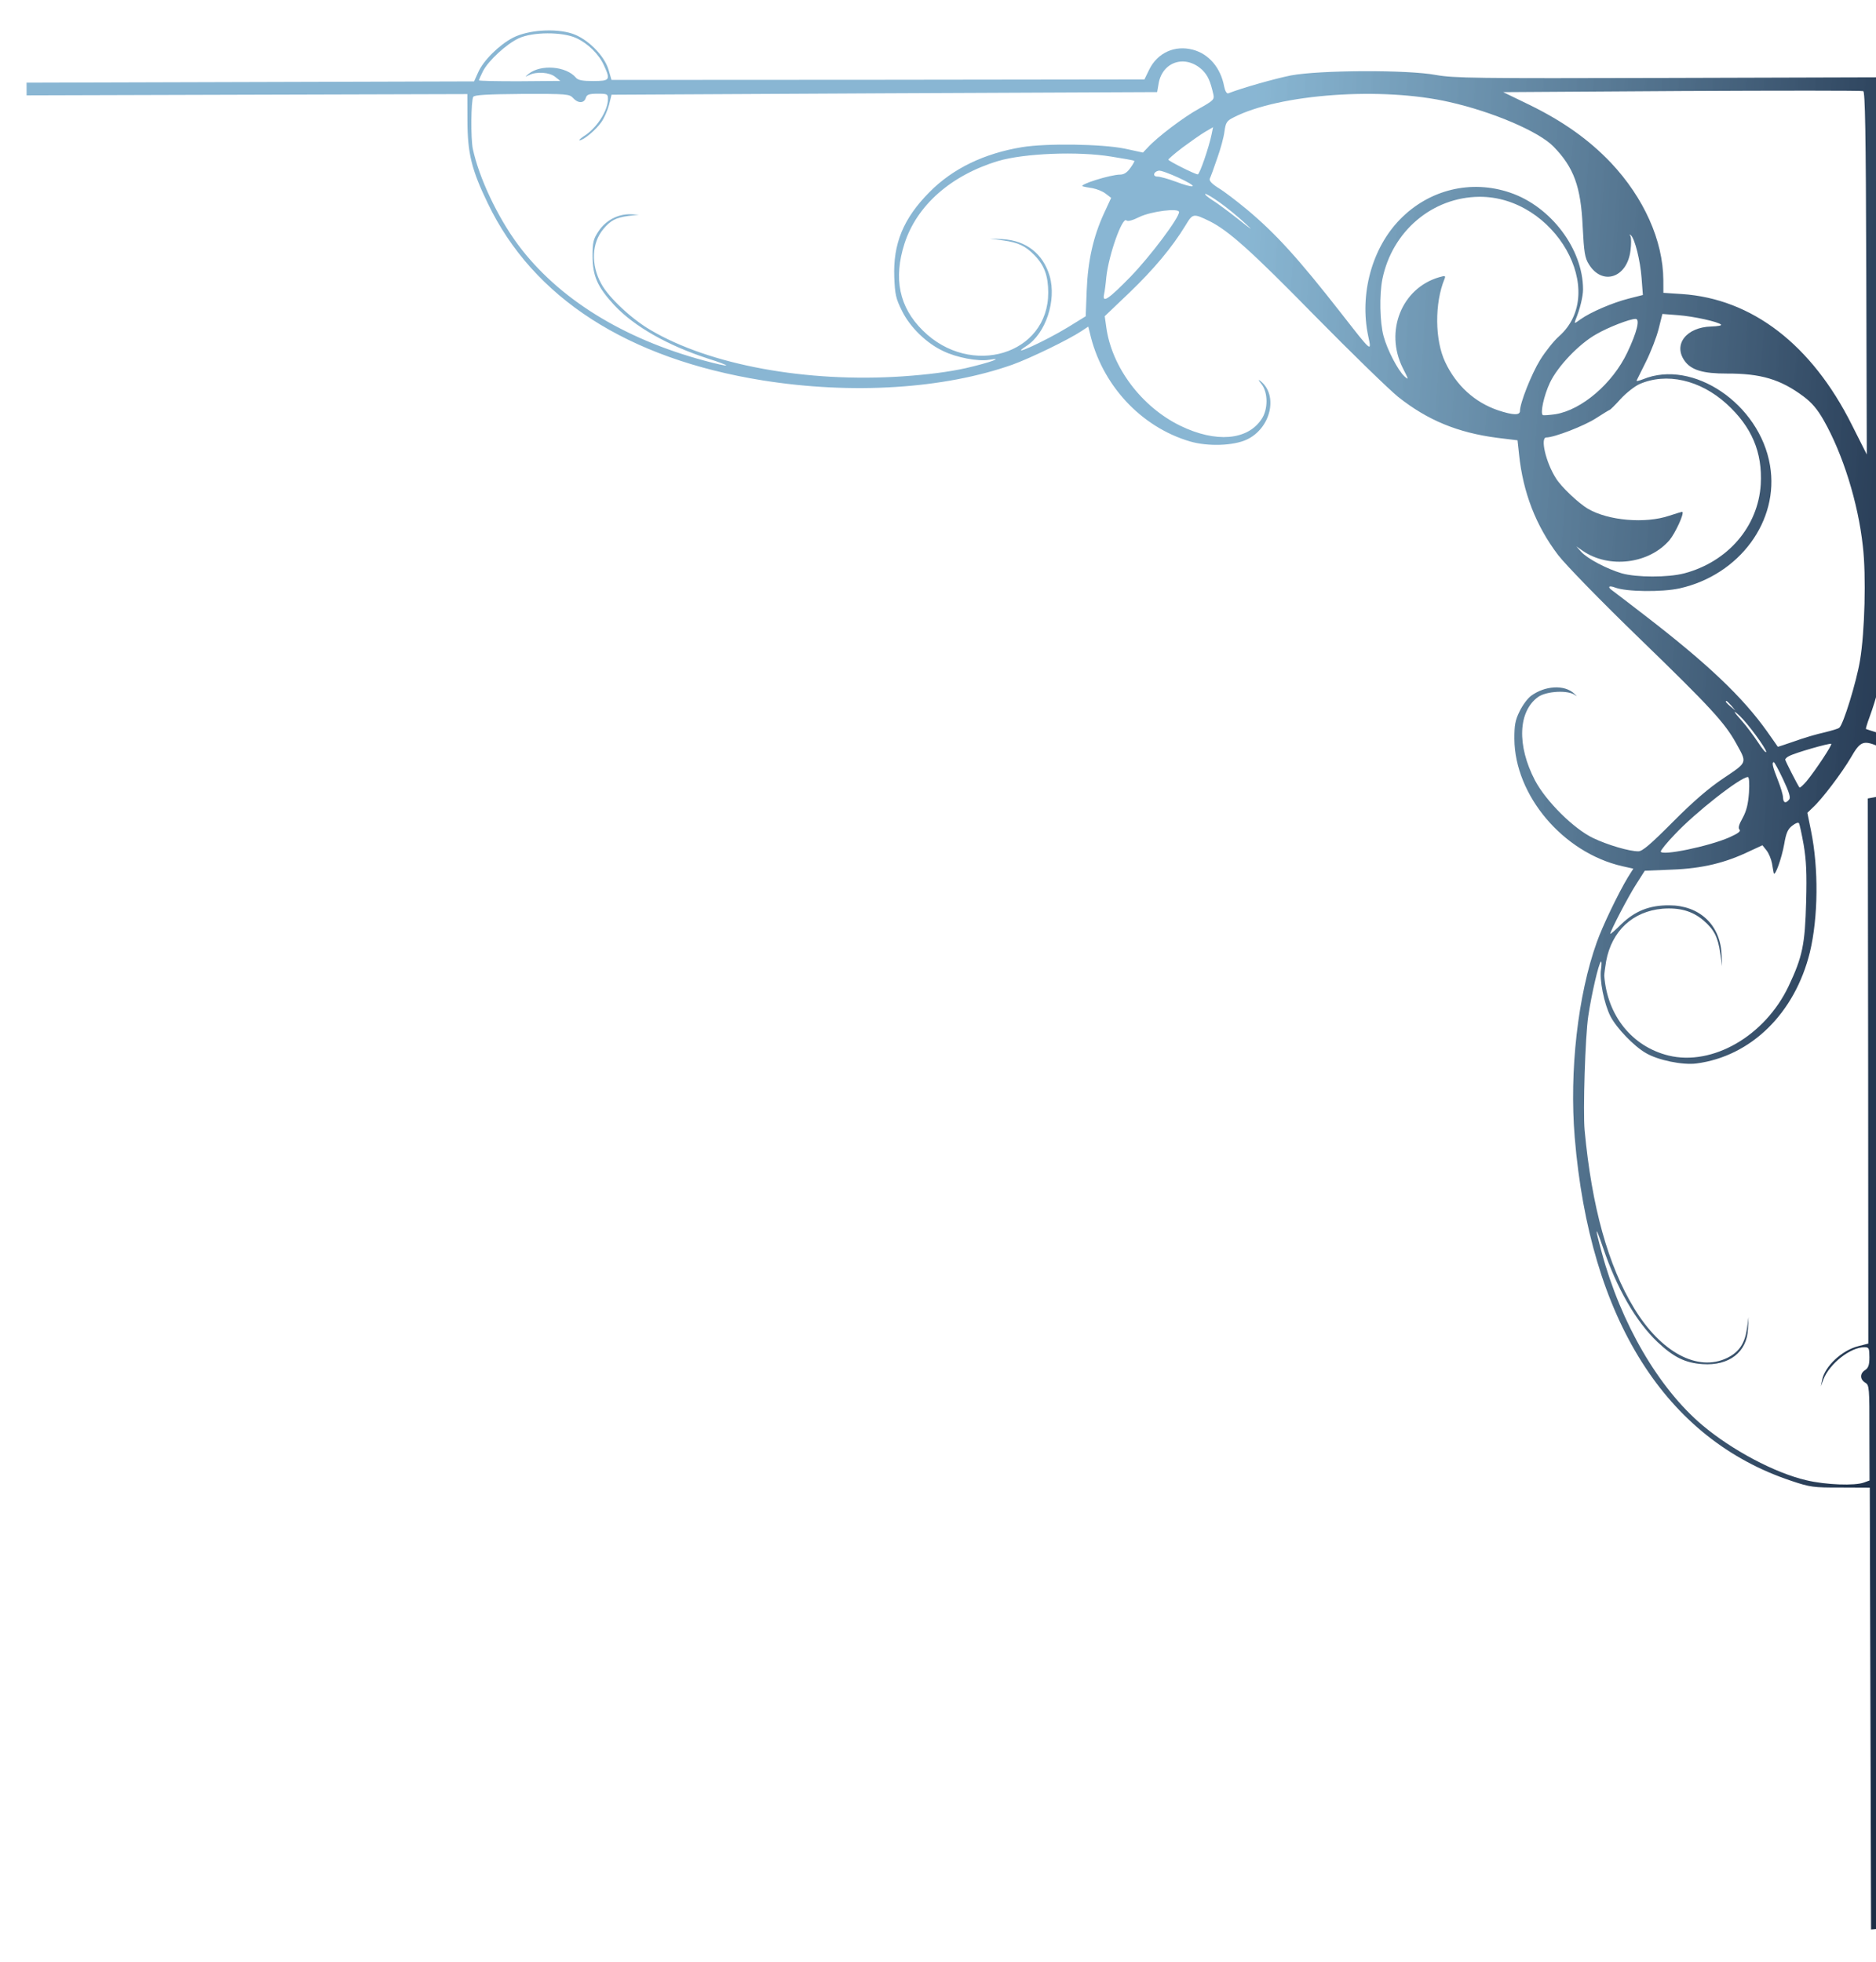 <svg width="284" height="297" viewBox="0 0 284 297" fill="none" xmlns="http://www.w3.org/2000/svg">
<g filter="url(#filter0_d_487_236)">
<path d="M37.406 10.336L70.752 10.24L70.764 14.301C70.778 19.194 71.394 21.718 73.84 26.764C80.698 41.07 95.03 50.302 115.425 53.569C129 55.736 142.887 54.864 153.277 51.189C155.962 50.222 161.747 47.423 163.727 46.106L164.749 45.432L164.976 46.327C166.727 54.188 172.698 60.63 180.161 62.815C182.883 63.607 186.723 63.468 188.736 62.535C192.38 60.829 193.549 55.837 190.823 53.671C190.438 53.352 190.47 53.512 190.984 54.15C191.98 55.426 191.987 57.984 190.968 59.458C188.833 62.662 184.033 63.028 178.714 60.453C172.817 57.592 168.287 51.561 167.47 45.488L167.241 43.858L171.007 40.265C174.677 36.737 177.42 33.467 179.458 30.136C180.573 28.278 180.637 28.277 183.136 29.485C185.989 30.916 189.39 33.944 199.019 43.766C204.572 49.41 210.284 54.957 211.663 56.073C216.122 59.609 220.672 61.483 226.658 62.265L229.732 62.64L229.962 64.75C230.555 70.536 232.521 75.583 235.862 79.986C236.987 81.454 242.283 86.907 248.284 92.71C258.939 103.04 261.09 105.368 262.827 108.497C264.5 111.53 264.595 111.306 260.922 113.779C258.622 115.32 256.324 117.309 253.229 120.42C249.846 123.82 248.633 124.847 248.025 124.848C246.649 124.852 243.414 123.902 241.203 122.853C238.254 121.455 234.05 117.278 232.377 114.117C229.609 108.817 229.818 103.668 232.852 101.484C234.13 100.585 237.426 100.416 238.452 101.212C238.773 101.467 238.74 101.371 238.323 100.989C236.847 99.586 233.903 99.754 231.764 101.327C231.253 101.713 230.488 102.738 230.042 103.667C229.374 105.012 229.248 105.78 229.254 107.826C229.311 116.396 236.633 125.041 245.567 127.094L247.265 127.473L246.436 128.786C244.971 131.221 242.585 136.184 241.728 138.617C238.871 146.588 237.56 158.104 238.39 168.143C240.677 195.637 252.155 213.831 271.214 220.14C274.033 221.091 274.577 221.153 278.642 221.142L283.058 221.161L283.155 254.578L283.252 288.027L284.115 287.96L285.011 287.925L285.009 254.061L284.975 220.196L286.733 219.264C288.778 218.202 290.66 216.214 291.71 214.005C292.696 211.987 292.908 207.638 292.133 205.337C291.197 202.558 287.796 199.562 285.556 199.568C284.916 199.57 284.915 199.442 284.799 159.15L284.682 118.73L286.184 117.991C291.233 115.482 290.125 108.674 284.424 106.963C283.399 106.646 282.534 106.361 282.47 106.329C282.438 106.297 282.66 105.497 283.009 104.569C285.073 98.967 285.983 92.92 285.929 85.246C285.886 81.504 285.719 78.851 285.329 76.773C284.809 74.025 284.735 70.571 284.552 40.704L284.361 7.703L252.359 7.796C223.269 7.88 220.101 7.825 217.411 7.353C213.12 6.534 199.711 6.605 195.426 7.417C192.995 7.904 188.07 9.293 185.929 10.131C185.705 10.195 185.448 9.748 185.318 9.077C184.797 6.265 182.999 4.159 180.597 3.527C177.875 2.799 175.254 3.958 173.981 6.52L173.25 8.025L132.895 8.077L92.572 8.098L92.119 6.533C91.473 4.392 88.938 1.841 86.599 1.08C84.037 0.256 79.941 0.524 77.64 1.714C75.563 2.807 73.17 5.148 72.375 6.973L71.771 8.318L37.881 8.416L4.022 8.514L4.025 9.474L4.028 10.433L37.406 10.336ZM71.65 10.653C71.841 10.365 73.761 10.263 79.041 10.216C85.761 10.197 86.21 10.227 86.755 10.833C87.494 11.662 88.422 11.66 88.675 10.828C88.834 10.316 89.154 10.187 90.466 10.183C91.938 10.179 92.034 10.242 92.036 10.978C92.041 12.768 90.289 15.46 88.372 16.616C87.861 16.97 87.574 17.226 87.766 17.226C88.342 17.224 90.194 15.684 91.022 14.498C91.469 13.889 91.977 12.705 92.199 11.873L92.578 10.337L133.893 10.121L175.175 9.938L175.396 8.658C175.962 5.299 179.479 4.201 182.014 6.592C182.849 7.421 183.235 8.284 183.689 10.297C183.851 11.064 183.692 11.224 181.519 12.446C179.218 13.7 175.195 16.749 173.759 18.32L173.026 19.09L170.24 18.49C166.813 17.797 158.428 17.661 154.686 18.279C148.992 19.223 144.23 21.508 140.721 25.067C136.764 29.044 135.175 32.886 135.381 38.002C135.485 40.528 135.615 41.199 136.548 43.051C137.771 45.542 140.275 47.965 142.806 49.141C144.825 50.126 148.059 50.724 149.691 50.464C152.186 50.041 149.852 50.879 146.206 51.721C143.711 52.272 140.544 52.697 136.609 52.964C122.115 53.933 107.45 51.258 98.474 45.943C95.589 44.257 92.155 41.037 91.029 38.962C89.421 36.056 89.571 32.762 91.357 30.646C92.441 29.364 93.208 28.946 95.128 28.685L96.727 28.488L95.351 28.428C93.495 28.402 91.641 29.398 90.59 31.032C89.825 32.186 89.699 32.666 89.705 34.776C89.713 37.782 90.454 39.443 92.99 42.186C96.04 45.439 101.105 48.302 107.255 50.299C108.792 50.774 110.01 51.25 109.946 51.314C109.85 51.379 108.377 51.063 106.648 50.588C94.285 47.266 84.475 41.155 78.435 33.05C75.287 28.806 72.517 22.898 71.576 18.52C71.252 16.922 71.299 11.23 71.65 10.653ZM73.111 6.779C73.938 5.178 76.651 2.676 78.505 1.807C80.614 0.81 85.126 0.797 87.209 1.75C89.004 2.576 90.64 4.17 91.413 5.863C92.444 8.099 92.348 8.259 89.82 8.266C88.22 8.271 87.516 8.145 87.195 7.762C85.717 6.007 81.876 5.699 80.024 7.175C79.418 7.689 79.418 7.689 80.089 7.367C81.239 6.788 83.224 6.942 84.058 7.643L84.828 8.248L78.651 8.298C75.291 8.308 72.507 8.252 72.507 8.156C72.506 8.06 72.792 7.42 73.111 6.779ZM136.935 32.849C138.806 27.087 143.945 22.532 151.108 20.368C155.009 19.206 163.232 18.862 168.291 19.711C170.116 19.994 171.653 20.277 171.717 20.341C171.781 20.404 171.495 20.917 171.112 21.43C170.634 22.103 170.155 22.424 169.579 22.425C168.075 22.43 163.183 23.979 163.92 24.201C164.08 24.264 164.752 24.39 165.393 24.484C166.065 24.61 166.93 24.959 167.379 25.31L168.213 25.947L167.132 28.285C165.51 31.807 164.688 35.455 164.509 39.964L164.361 43.866L161.709 45.505C158.067 47.721 152.442 50.264 155.381 48.369C158.32 46.474 159.969 41.448 158.903 37.774C157.901 34.387 155.335 32.412 151.814 32.198L149.862 32.108L151.846 32.39C154.184 32.703 155.273 33.243 156.653 34.678C158.098 36.177 158.678 37.743 158.686 40.269C158.713 49.67 146.946 53.222 139.693 46.016C136.131 42.509 135.222 38.162 136.935 32.849ZM167.48 37.941C167.854 34.518 169.917 28.756 170.527 29.362C170.72 29.553 171.455 29.359 172.478 28.845C174.267 27.976 178.49 27.452 178.492 28.092C178.495 28.987 174.191 34.724 171.192 37.834C167.809 41.298 166.851 41.94 167.135 40.564C167.23 40.18 167.387 38.996 167.48 37.941ZM175.402 21.833C176.041 21.703 181.04 23.991 180.529 24.185C180.337 24.281 179.216 23.965 178.063 23.52C176.877 23.076 175.596 22.728 175.244 22.729C174.444 22.731 174.602 21.995 175.402 21.833ZM179.008 18.337C180.221 17.438 181.722 16.378 182.425 15.961L183.639 15.254L183.418 16.342C183.008 18.325 181.612 22.391 181.324 22.392C180.908 22.393 176.87 20.358 176.869 20.166C176.869 20.07 177.826 19.236 179.008 18.337ZM184.632 26.635C185.755 27.431 187.455 28.833 188.418 29.726C189.829 31.033 189.637 30.906 187.424 29.153C185.884 27.943 184.12 26.637 183.479 26.255C182.838 25.841 182.357 25.427 182.452 25.362C182.548 25.266 183.51 25.839 184.632 26.635ZM184.261 19.985C184.769 18.576 185.276 16.72 185.369 15.888C185.557 14.545 185.717 14.288 186.739 13.774C193.705 10.204 209.191 9.104 219.407 11.441C226.004 12.925 232.957 15.911 235.172 18.175C238.253 21.331 239.317 24.238 239.591 30.25C239.794 34.214 239.925 35.045 240.536 36.003C242.561 39.291 246.334 38.065 246.834 33.906C246.959 32.946 246.956 31.987 246.828 31.732C246.635 31.444 246.667 31.412 246.923 31.635C247.501 32.209 248.31 35.405 248.51 38.058L248.71 40.648L246.535 41.198C244.137 41.812 240.812 43.229 239.279 44.321C238.353 44.995 238.289 45.027 238.512 44.419C239.179 42.818 239.654 40.866 239.65 39.779C239.633 33.671 234.782 27.258 228.631 25.165C222.705 23.135 216.341 24.689 211.938 29.21C207.694 33.54 205.794 40.516 207.124 46.844C207.676 49.401 207.708 49.401 202.954 43.307C196.562 35.139 193.159 31.375 188.732 27.678C187.224 26.436 185.332 24.97 184.466 24.461C183.408 23.793 183.023 23.346 183.15 23.026C183.277 22.77 183.785 21.393 184.261 19.985ZM209.276 38.236C210.759 30.973 216.856 25.838 223.961 25.786C235.385 25.721 243.62 40.183 235.991 46.92C235.225 47.594 233.949 49.197 233.153 50.478C231.847 52.593 230.099 57.011 230.103 58.194C230.105 58.897 229.017 58.837 226.806 58.107C223.251 56.903 220.459 54.352 218.785 50.808C217.207 47.486 217.159 41.891 218.684 38.209C218.875 37.728 218.779 37.697 217.883 37.955C212.192 39.602 209.587 46.133 212.355 51.69C213.256 53.446 213.288 53.574 212.615 52.968C211.62 52.044 210.011 48.946 209.461 46.901C208.879 44.824 208.802 40.572 209.276 38.236ZM282.063 9.789C282.351 9.884 282.464 15.703 282.527 37.352L282.606 64.789L280.353 60.319C274.269 48.153 265.224 41.208 254.598 40.503L251.813 40.319L251.807 38.369C251.758 32.389 248.859 25.938 243.883 20.644C240.545 17.136 236.633 14.365 231.569 11.885L227.563 9.946L254.605 9.772C269.486 9.697 281.838 9.693 282.063 9.789ZM234.635 53.928C235.812 51.43 239.066 48.031 241.654 46.584C243.475 45.524 246.736 44.267 247.6 44.265C248.304 44.263 247.83 46.247 246.335 49.385C244.108 54.06 239.447 58.039 235.481 58.69C234.553 58.821 233.689 58.887 233.561 58.823C233.144 58.569 233.712 55.881 234.635 53.928ZM234.083 62.212C235.299 62.208 239.806 60.468 241.595 59.312C242.681 58.605 243.639 58.027 243.703 58.027C243.767 58.026 244.533 57.289 245.363 56.359C246.192 55.461 247.469 54.466 248.173 54.144C252.264 52.342 257.355 53.478 261.366 57.112C265.184 60.587 266.828 64.451 266.554 69.313C266.156 75.71 261.563 81.031 254.976 82.777C252.482 83.424 247.745 83.406 245.503 82.772C243.261 82.107 240.344 80.581 239.381 79.528L238.643 78.699L239.605 79.368C243.581 82.106 249.659 81.353 252.753 77.731C253.614 76.673 254.982 73.759 254.693 73.472C254.661 73.44 253.766 73.699 252.71 74.053C249.098 75.279 243.496 74.816 240.387 73.002C238.944 72.143 236.345 69.688 235.541 68.379C233.998 65.953 233.155 62.214 234.083 62.212ZM240.448 149.749C240.951 146.39 241.994 141.91 242.345 141.557C242.473 141.429 242.474 141.909 242.38 142.644C242.097 144.244 242.843 147.951 243.809 149.835C244.742 151.623 247.374 154.366 249.169 155.384C250.997 156.466 254.711 157.223 256.791 156.961C265.076 155.882 271.714 149.371 273.991 140.123C275.256 134.843 275.331 127.455 274.162 121.735L273.61 119.018L274.376 118.281C275.78 117.029 278.841 112.959 280.178 110.685C281.611 108.186 282.059 108.025 284.27 108.914C285.872 109.581 286.835 110.57 287.19 111.848C287.837 114.148 286.435 116.231 284.004 116.622L282.756 116.849L282.812 158.101L282.835 199.352L281.332 199.741C278.838 200.355 276.221 202.825 275.843 204.873L275.653 205.833L276.034 204.776C276.987 202.375 280.116 199.904 282.261 199.898C282.933 199.896 282.997 200.056 283.001 201.431C283.004 202.582 282.846 203.03 282.367 203.351C281.536 203.865 281.539 204.761 282.372 205.27C282.981 205.62 283.014 206.003 283.002 212.847L283.023 220.074L282.224 220.364C280.849 220.911 276.336 220.733 273.454 220.037C268.683 218.932 262.176 215.465 257.717 211.705C251.108 206.128 245.384 196.327 242.472 185.527C241.405 181.629 241.468 181.309 242.662 184.791C244.728 190.925 247.623 195.969 250.896 199.093C253.367 201.42 255.097 202.279 257.754 202.463C261.755 202.739 264.469 200.653 264.619 197.135L264.71 195.312L264.459 197.103C264.146 199.343 263.253 200.656 261.464 201.525C257.022 203.68 251.445 200.69 247.393 194.019C243.438 187.539 240.98 178.688 239.891 167.083C239.626 164.206 239.977 152.756 240.448 149.749ZM243.145 141.491C243.996 136.884 247.187 133.932 251.666 133.536C254.258 133.336 256.18 133.874 257.848 135.277C259.484 136.679 260.063 137.797 260.422 140.258L260.716 142.24L260.615 140.289C260.346 135.909 257.233 133.04 252.721 133.021C249.713 132.998 247.539 133.868 245.465 135.856C244.539 136.786 243.773 137.428 243.773 137.332C243.772 136.916 246.572 131.536 247.751 129.742L248.994 127.787L253.153 127.616C257.729 127.442 261.183 126.601 264.858 124.832L266.808 123.931L267.418 124.696C267.771 125.143 268.126 126.005 268.256 126.676C268.354 127.316 268.484 127.955 268.516 128.147C268.71 128.754 269.726 125.873 270.104 123.761C270.387 122.097 270.641 121.489 271.312 120.976C271.79 120.59 272.238 120.429 272.334 120.589C272.431 120.716 272.755 122.219 273.048 123.849C273.439 126.182 273.54 128.132 273.425 132.45C273.252 138.974 272.873 140.797 270.774 145.248C267.179 152.806 259.256 157.369 252.595 155.758C247.086 154.399 243.329 149.741 242.863 143.698C242.862 143.411 242.987 142.419 243.145 141.491ZM244.485 84.918C246.183 85.585 251.624 85.633 254.278 85.049C263.361 83.009 269.386 74.805 267.954 66.431C266.391 57.13 256.258 50.284 248.714 53.407C248.107 53.633 247.691 53.73 247.755 53.602C247.819 53.474 248.455 52.193 249.187 50.72C249.919 49.247 250.776 47.038 251.093 45.79L251.662 43.517L254.063 43.702C256.463 43.887 260.114 44.708 260.531 45.123C260.692 45.282 260.02 45.38 259.06 45.415C255.284 45.522 253.244 48.15 255.043 50.639C256.039 52.011 257.801 52.55 261.449 52.539C266.569 52.524 269.548 53.411 273.012 55.991C274.295 56.947 275.13 57.936 276.094 59.628C278.989 64.736 281.283 72.052 282.006 78.638C282.531 83.081 282.3 91.716 281.576 95.971C281.041 99.202 279.044 105.7 278.437 106.149C278.246 106.31 277.222 106.6 276.167 106.859C275.112 107.086 273.097 107.667 271.691 108.183C270.284 108.667 269.133 109.054 269.133 109.022C269.101 108.99 268.394 107.937 267.526 106.724C263.799 101.491 258.568 96.517 249.106 89.222C246.604 87.278 244.327 85.558 244.071 85.367C243.301 84.825 243.556 84.569 244.485 84.918ZM253.554 122.274C256.649 118.971 263.482 113.611 264.602 113.608C264.794 113.607 264.86 114.535 264.769 115.974C264.646 117.701 264.393 118.725 263.82 119.782C263.246 120.807 263.088 121.319 263.345 121.574C263.569 121.797 263.122 122.15 261.812 122.73C258.776 124.082 251.419 125.606 251.417 124.87C251.417 124.679 252.373 123.493 253.554 122.274ZM261.368 102.105C261.432 102.105 261.753 102.424 262.106 102.807L262.716 103.54L261.979 102.935C261.305 102.361 261.112 102.106 261.368 102.105ZM263.391 104.37C264.578 105.486 267.373 109.283 267.375 109.795C267.376 110.05 266.798 109.381 266.123 108.327C265.415 107.274 264.355 105.838 263.713 105.136C262.365 103.637 262.236 103.286 263.391 104.37ZM268.532 111.358C268.628 111.358 269.271 112.539 269.947 113.976C270.849 115.892 271.107 116.723 270.852 117.012C270.342 117.653 269.957 117.526 269.923 116.694C269.922 116.311 269.566 115.129 269.147 114.075C268.374 112.126 268.179 111.359 268.532 111.358ZM270.865 110.424C271.728 109.942 277.036 108.424 277.228 108.583C277.389 108.742 274.871 112.555 273.5 114.222C272.99 114.831 272.479 115.28 272.415 115.184C272.19 114.929 270.291 111.225 270.259 110.969C270.258 110.842 270.513 110.585 270.865 110.424ZM285.58 207.851C286.286 208.68 286.452 210.662 285.879 211.815C285.561 212.488 285.561 212.488 286.072 211.879C286.327 211.526 286.708 210.694 286.898 210.021C287.278 208.517 286.598 205.769 285.571 204.845C285.058 204.367 284.928 203.855 284.923 202.065C284.916 199.57 285.076 199.474 287.319 200.491C292.35 202.779 293.843 210.033 290.37 215.32C289.382 216.826 286.253 219.393 285.389 219.395C285.069 219.396 284.97 218.181 284.955 213.225L284.97 207.085L285.58 207.851Z" fill="url(#paint0_linear_487_236)"/>
</g>
<defs>
<filter id="filter0_d_487_236" x="0" y="2.47955e-05" width="296.832" height="296.832" filterUnits="userSpaceOnUse" color-interpolation-filters="sRGB">
<feFlood flood-opacity="0" result="BackgroundImageFix"/>
<feColorMatrix in="SourceAlpha" type="matrix" values="0 0 0 0 0 0 0 0 0 0 0 0 0 0 0 0 0 0 127 0" result="hardAlpha"/>
<feOffset dy="4"/>
<feGaussianBlur stdDeviation="2"/>
<feComposite in2="hardAlpha" operator="out"/>
<feColorMatrix type="matrix" values="0 0 0 0 0 0 0 0 0 0 0 0 0 0 0 0 0 0 0.25 0"/>
<feBlend mode="normal" in2="BackgroundImageFix" result="effect1_dropShadow_487_236"/>
<feBlend mode="normal" in="SourceGraphic" in2="effect1_dropShadow_487_236" result="shape"/>
</filter>
<linearGradient id="paint0_linear_487_236" x1="292.416" y1="143.999" x2="4.357" y2="124.332" gradientUnits="userSpaceOnUse">
<stop stop-color="#1C2D46"/>
<stop offset="0.385" stop-color="#71A8CA" stop-opacity="0.83"/>
</linearGradient>
</defs>
</svg>

